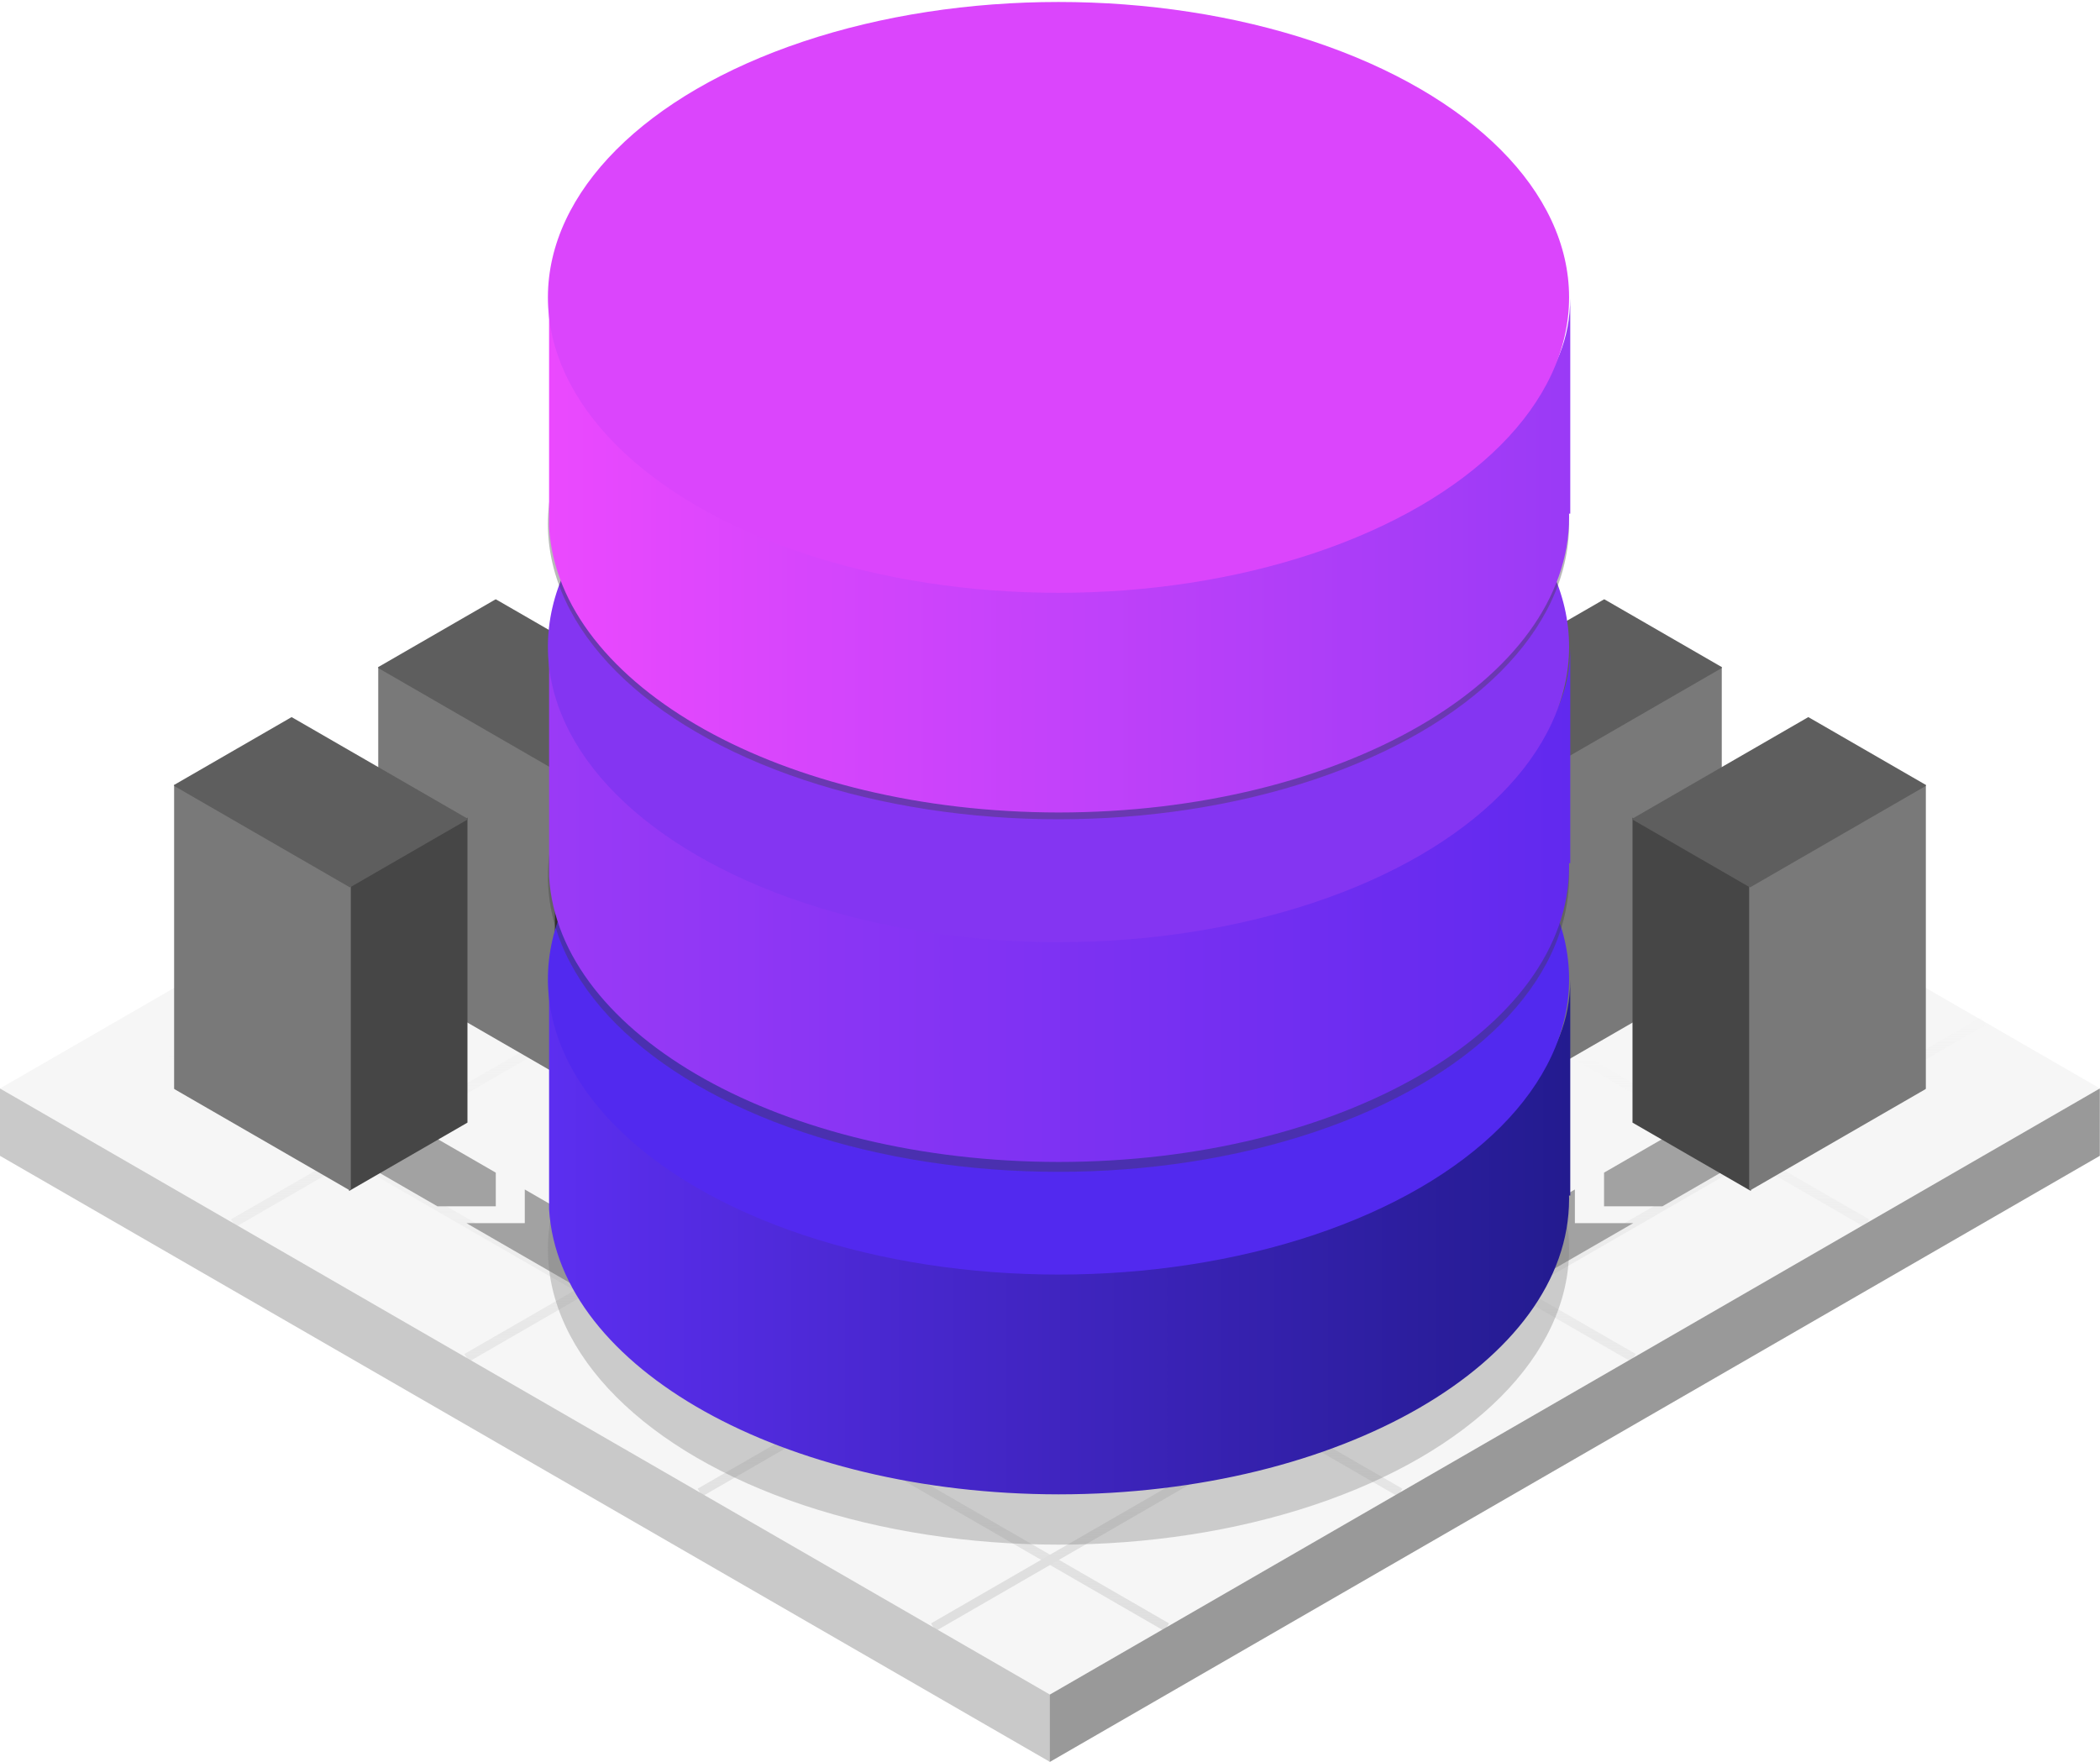<?xml version="1.0" encoding="UTF-8"?>
<!-- Created with Inkscape (http://www.inkscape.org/) -->
<svg id="svg535506" width="62.354mm" height="52.325mm" version="1.1" viewBox="0 0 62.354 52.325" xmlns="http://www.w3.org/2000/svg" xmlns:xlink="http://www.w3.org/1999/xlink">
 <defs id="defs535503">
  <linearGradient id="linearGradient829828">
   <stop id="stop829824" stop-color="#dfdfdf" offset="0"/>
   <stop id="stop829826" stop-color="#dfdfdf" stop-opacity="0" offset="1"/>
  </linearGradient>
  <filter id="filter719603" x="-.081" y="-.162" width="1.162" height="1.323" color-interpolation-filters="sRGB">
   <feGaussianBlur id="feGaussianBlur719605" stdDeviation="0.62"/>
  </filter>
  <linearGradient id="linearGradient1304" x1="56.292" x2="56.292" y1="112.5" y2="95.5" gradientUnits="userSpaceOnUse" xlink:href="#linearGradient829828"/>
  <linearGradient id="linearGradient1322" x1="56.292" x2="56.292" y1="110.5" y2="93.5" gradientUnits="userSpaceOnUse" xlink:href="#linearGradient829828"/>
  <linearGradient id="linearGradient1340" x1="47.26" x2="65.606" y1="115.49" y2="115.49" gradientUnits="userSpaceOnUse">
   <stop id="stop719029" stop-color="#5c2ef0" offset="0"/>
   <stop id="stop719031" stop-color="#231b8f" offset="1"/>
  </linearGradient>
  <linearGradient id="linearGradient1342" x1="47.26" x2="65.606" y1="104.49" y2="104.49" gradientUnits="userSpaceOnUse">
   <stop id="stop707959" stop-color="#9a3af6" offset="0"/>
   <stop id="stop707961" stop-color="#6129ef" offset="1"/>
  </linearGradient>
  <linearGradient id="linearGradient1344" x1="47.26" x2="65.606" y1="93.748" y2="93.748" gradientUnits="userSpaceOnUse">
   <stop id="stop692943" stop-color="#eb49fe" offset="0"/>
   <stop id="stop692945" stop-color="#9a3af6" offset="1"/>
  </linearGradient>
 </defs>
 <g id="logo_full_dark" transform="translate(-101.67 -8.8)">
  <g id="logo_dark" transform="translate(23.812 8.804)">
   <path id="path1176" d="m77.857 32.321 31.177 18 31.177-18-31.177-18z" fill="#f6f6f6"/>
   <g id="g1194" transform="matrix(-1 0 0 1 165.33 -64.179)" fill="none" stroke="url(#linearGradient1304)" stroke-width=".265px">
    <path id="path1178" d="m52.828 112.5 31.177-18"/>
    <path id="path1180" d="m49.363 110.5 31.177-18"/>
    <path id="path1182" d="m45.899 108.5 31.177-18"/>
    <path id="path1184" d="m42.435 106.5 31.177-18"/>
    <path id="path1186" d="m38.971 104.5 31.177-18"/>
    <path id="path1188" d="m35.507 102.5 31.177-18"/>
    <path id="path1190" d="m32.043 100.5 31.177-18"/>
    <path id="path1192" d="m28.579 98.5 31.177-18"/>
   </g>
   <g id="g1212" transform="translate(52.742 -64.179)" fill="none" stroke="url(#linearGradient1322)" stroke-width=".265px">
    <path id="path1196" d="m52.828 112.5 31.177-18"/>
    <path id="path1198" d="m49.363 110.5 31.177-18"/>
    <path id="path1200" d="m45.899 108.5 31.177-18"/>
    <path id="path1202" d="m42.435 106.5 31.177-18"/>
    <path id="path1204" d="m38.971 104.5 31.177-18"/>
    <path id="path1206" d="m35.507 102.5 31.177-18"/>
    <path id="path1208" d="m32.043 100.5 31.177-18"/>
    <path id="path1210" d="m28.579 98.5 31.177-18"/>
   </g>
   <path id="path1214" d="m117.69 28.321-3.464-2v-9l3.464 2z" fill="#262626" stroke="#262626" stroke-width=".05"/>
   <path id="path1216" d="m117.69 28.321v-9l5.196-3v9l-5.196 3" fill="#444" stroke="#444" stroke-linejoin="round" stroke-width=".05"/>
   <path id="path1218" d="m117.69 19.321-3.464-2 5.196-3 3.464 2z" fill="#3c3c3c" stroke="#3c3c3c" stroke-linejoin="round" stroke-width=".05"/>
   <path id="path1220" d="m123.76 31.821-3.464-2v-9l3.464 2z" fill="#262626" stroke="#262626" stroke-width=".05"/>
   <path id="path1222" d="m123.76 31.821v-9l5.196-3v9l-5.196 3" fill="#797979" stroke="#797979" stroke-linejoin="round" stroke-width=".05"/>
   <path id="path1224" d="m123.76 22.821-3.464-2 5.196-3 3.464 2z" fill="#5e5e5e" stroke="#5e5e5e" stroke-linejoin="round" stroke-width=".05"/>
   <path id="path1226" d="m100.37 28.321 3.464-2v-9l-3.464 2z" fill="#262626" stroke="#262626" stroke-width=".05"/>
   <path id="path1228" d="m100.37 28.321v-9l-5.196-3v9l5.196 3" fill="#444" stroke="#444" stroke-linejoin="round" stroke-width=".05"/>
   <path id="path1230" d="m100.37 19.321 3.464-2-5.196-3-3.464 2z" fill="#3c3c3c" stroke="#3c3c3c" stroke-linejoin="round" stroke-width=".05"/>
   <path id="path1232" d="m94.31 31.821 3.464-2v-9l-3.464 2z" fill="#262626" stroke="#262626" stroke-width=".05"/>
   <path id="path1234" d="m94.31 31.821v-9l-5.196-3v9l5.196 3" fill="#797979" stroke="#797979" stroke-linejoin="round" stroke-width=".05"/>
   <path id="path1236" d="m94.31 22.821 3.464-2-5.196-3-3.464 2z" fill="#5e5e5e" stroke="#5e5e5e" stroke-linejoin="round" stroke-width=".05"/>
   <path id="path1238" d="m117.69 28.321-3.464-2v-9l3.464 2z" fill="#262626"/>
   <path id="path1240" d="m100.37 28.321 3.464-2v-9l-3.464 2z" fill="#262626"/>
   <path id="path1242" d="m89.115 34.821 1.732 1h1.732v-1l-1.732-1-1.732 1" fill="#a2a2a2"/>
   <path id="path1244" d="m93.44 35.321v1h-1.732l4.33 2.5h6.928v-2h-6.928z" fill="#a2a2a2"/>
   <path id="path1246" d="m95.18 31.321 2.598 1.5h1.732v-1l-2.598-1.5-1.732 1" fill="#a2a2a2"/>
   <path id="path1248" d="m100.37 32.321v1h-1.732l3.464 2 1.732-1z" fill="#a2a2a2"/>
   <path id="path1250" d="m128.95 34.821-1.732 1h-1.732v-1l1.732-1 1.732 1" fill="#a2a2a2"/>
   <path id="path1252" d="m124.62 35.321v1h1.732l-4.33 2.5h-6.928v-2h6.928z" fill="#a2a2a2"/>
   <path id="path1254" d="m122.89 31.321-3.122 1.802h-2.081v-1.202l3.122-1.802 2.081 1.202" fill="#a2a2a2"/>
   <path id="path1256" d="m88.249 35.321 3.464-2v-9l-3.464 2z" fill="#464646" stroke="#464646" stroke-width=".05"/>
   <path id="path1258" d="m88.249 35.321v-9l-5.196-3v9l5.196 3" fill="#797979" stroke="#797979" stroke-linejoin="round" stroke-width=".05"/>
   <path id="path1260" d="m88.249 26.321 3.464-2-5.196-3-3.464 2z" fill="#5e5e5e" stroke="#5e5e5e" stroke-linejoin="round" stroke-width=".05"/>
   <path id="path1262" d="m129.82 35.321-3.464-2v-9l3.464 2z" fill="#464646" stroke="#464646" stroke-width=".05"/>
   <path id="path1264" d="m129.82 35.321v-9l5.196-3v9l-5.196 3" fill="#797979" stroke="#797979" stroke-linejoin="round" stroke-width=".05"/>
   <path id="path1266" d="m129.82 26.321-3.464-2 5.196-3 3.464 2z" fill="#5e5e5e" stroke="#5e5e5e" stroke-linejoin="round" stroke-width=".05"/>
   <path id="path1268" d="m77.857 32.321v2l31.177 18v-2l-31.177-18" fill="#c9c9c9"/>
   <path id="path1270" d="m109.03 52.321v-2l31.177-18v2l-31.177 18" fill="#999"/>
   <g id="g1296" transform="matrix(1.375 0 0 1.585 -71.381 -68.969)">
    <g id="g1278" transform="matrix(1.202,0,0,1.202,63.588,-72.154)">
     <ellipse id="ellipse1272" cx="56.412" cy="115.7" rx="9.173" ry="4.605" fill="#808080" filter="url(#filter719603)" opacity=".6"/>
     <path id="path1274" d="m47.26 111.45v3.626c0.172 2.477 4.216 4.441 9.152 4.445 5.066-5e-5 9.173-2.062 9.173-4.606-2.67e-4 -0.017-9.21e-4 -0.034-0.001-0.052h0.022v-3.362c-0.015 2.538-4.117 3.399-9.172 3.4-5.066 1e-5 -9.173-0.87-9.173-3.414 0.001-0.013 0.002-0.025 0.003-0.038z" fill="url(#linearGradient1340)"/>
     <ellipse id="ellipse1276" cx="56.412" cy="111.49" rx="9.173" ry="4.605" fill="#5229ef"/>
    </g>
    <g id="g1286" transform="matrix(1.202,0,0,1.202,63.588,-65.16)">
     <ellipse id="ellipse1280" cx="56.412" cy="104.07" rx="9.173" ry="4.605" fill="#3e3e3e" filter="url(#filter719603)" opacity=".6"/>
     <path id="path1282" d="m47.26 100.45v3.626c0.172 2.477 4.216 4.441 9.152 4.445 5.066-5e-5 9.173-2.062 9.173-4.606-2.67e-4 -0.017-9.21e-4 -0.034-0.001-0.052h0.022v-3.362c-0.015 2.538-4.117 3.399-9.172 3.4-5.066 1e-5 -9.173-0.87-9.173-3.414 0.001-0.013 0.002-0.025 0.003-0.038z" fill="url(#linearGradient1342)"/>
     <ellipse id="ellipse1284" cx="56.412" cy="100.49" rx="9.173" ry="4.605" fill="#8435f2"/>
    </g>
    <g id="g1294" transform="matrix(1.202,0,0,1.202,63.588,-58.801)">
     <ellipse id="ellipse1288" cx="56.412" cy="93.284" rx="9.173" ry="4.605" fill="#3e3e3e" filter="url(#filter719603)" opacity=".6"/>
     <path id="path1290" d="m47.26 89.712v3.626c0.172 2.477 4.216 4.441 9.152 4.445 5.066-5e-5 9.173-2.062 9.173-4.606-2.67e-4 -0.017-9.21e-4 -0.034-0.001-0.052h0.022v-3.362c-0.015 2.538-4.117 3.399-9.172 3.4-5.066 9e-6 -9.173-0.87-9.173-3.414 0.001-0.013 0.002-0.025 0.003-0.038z" fill="url(#linearGradient1344)"/>
     <ellipse id="ellipse1292" cx="56.412" cy="89.754" rx="9.173" ry="4.605" fill="#db45fc"/>
    </g>
   </g>
  </g>
 </g>
</svg>
